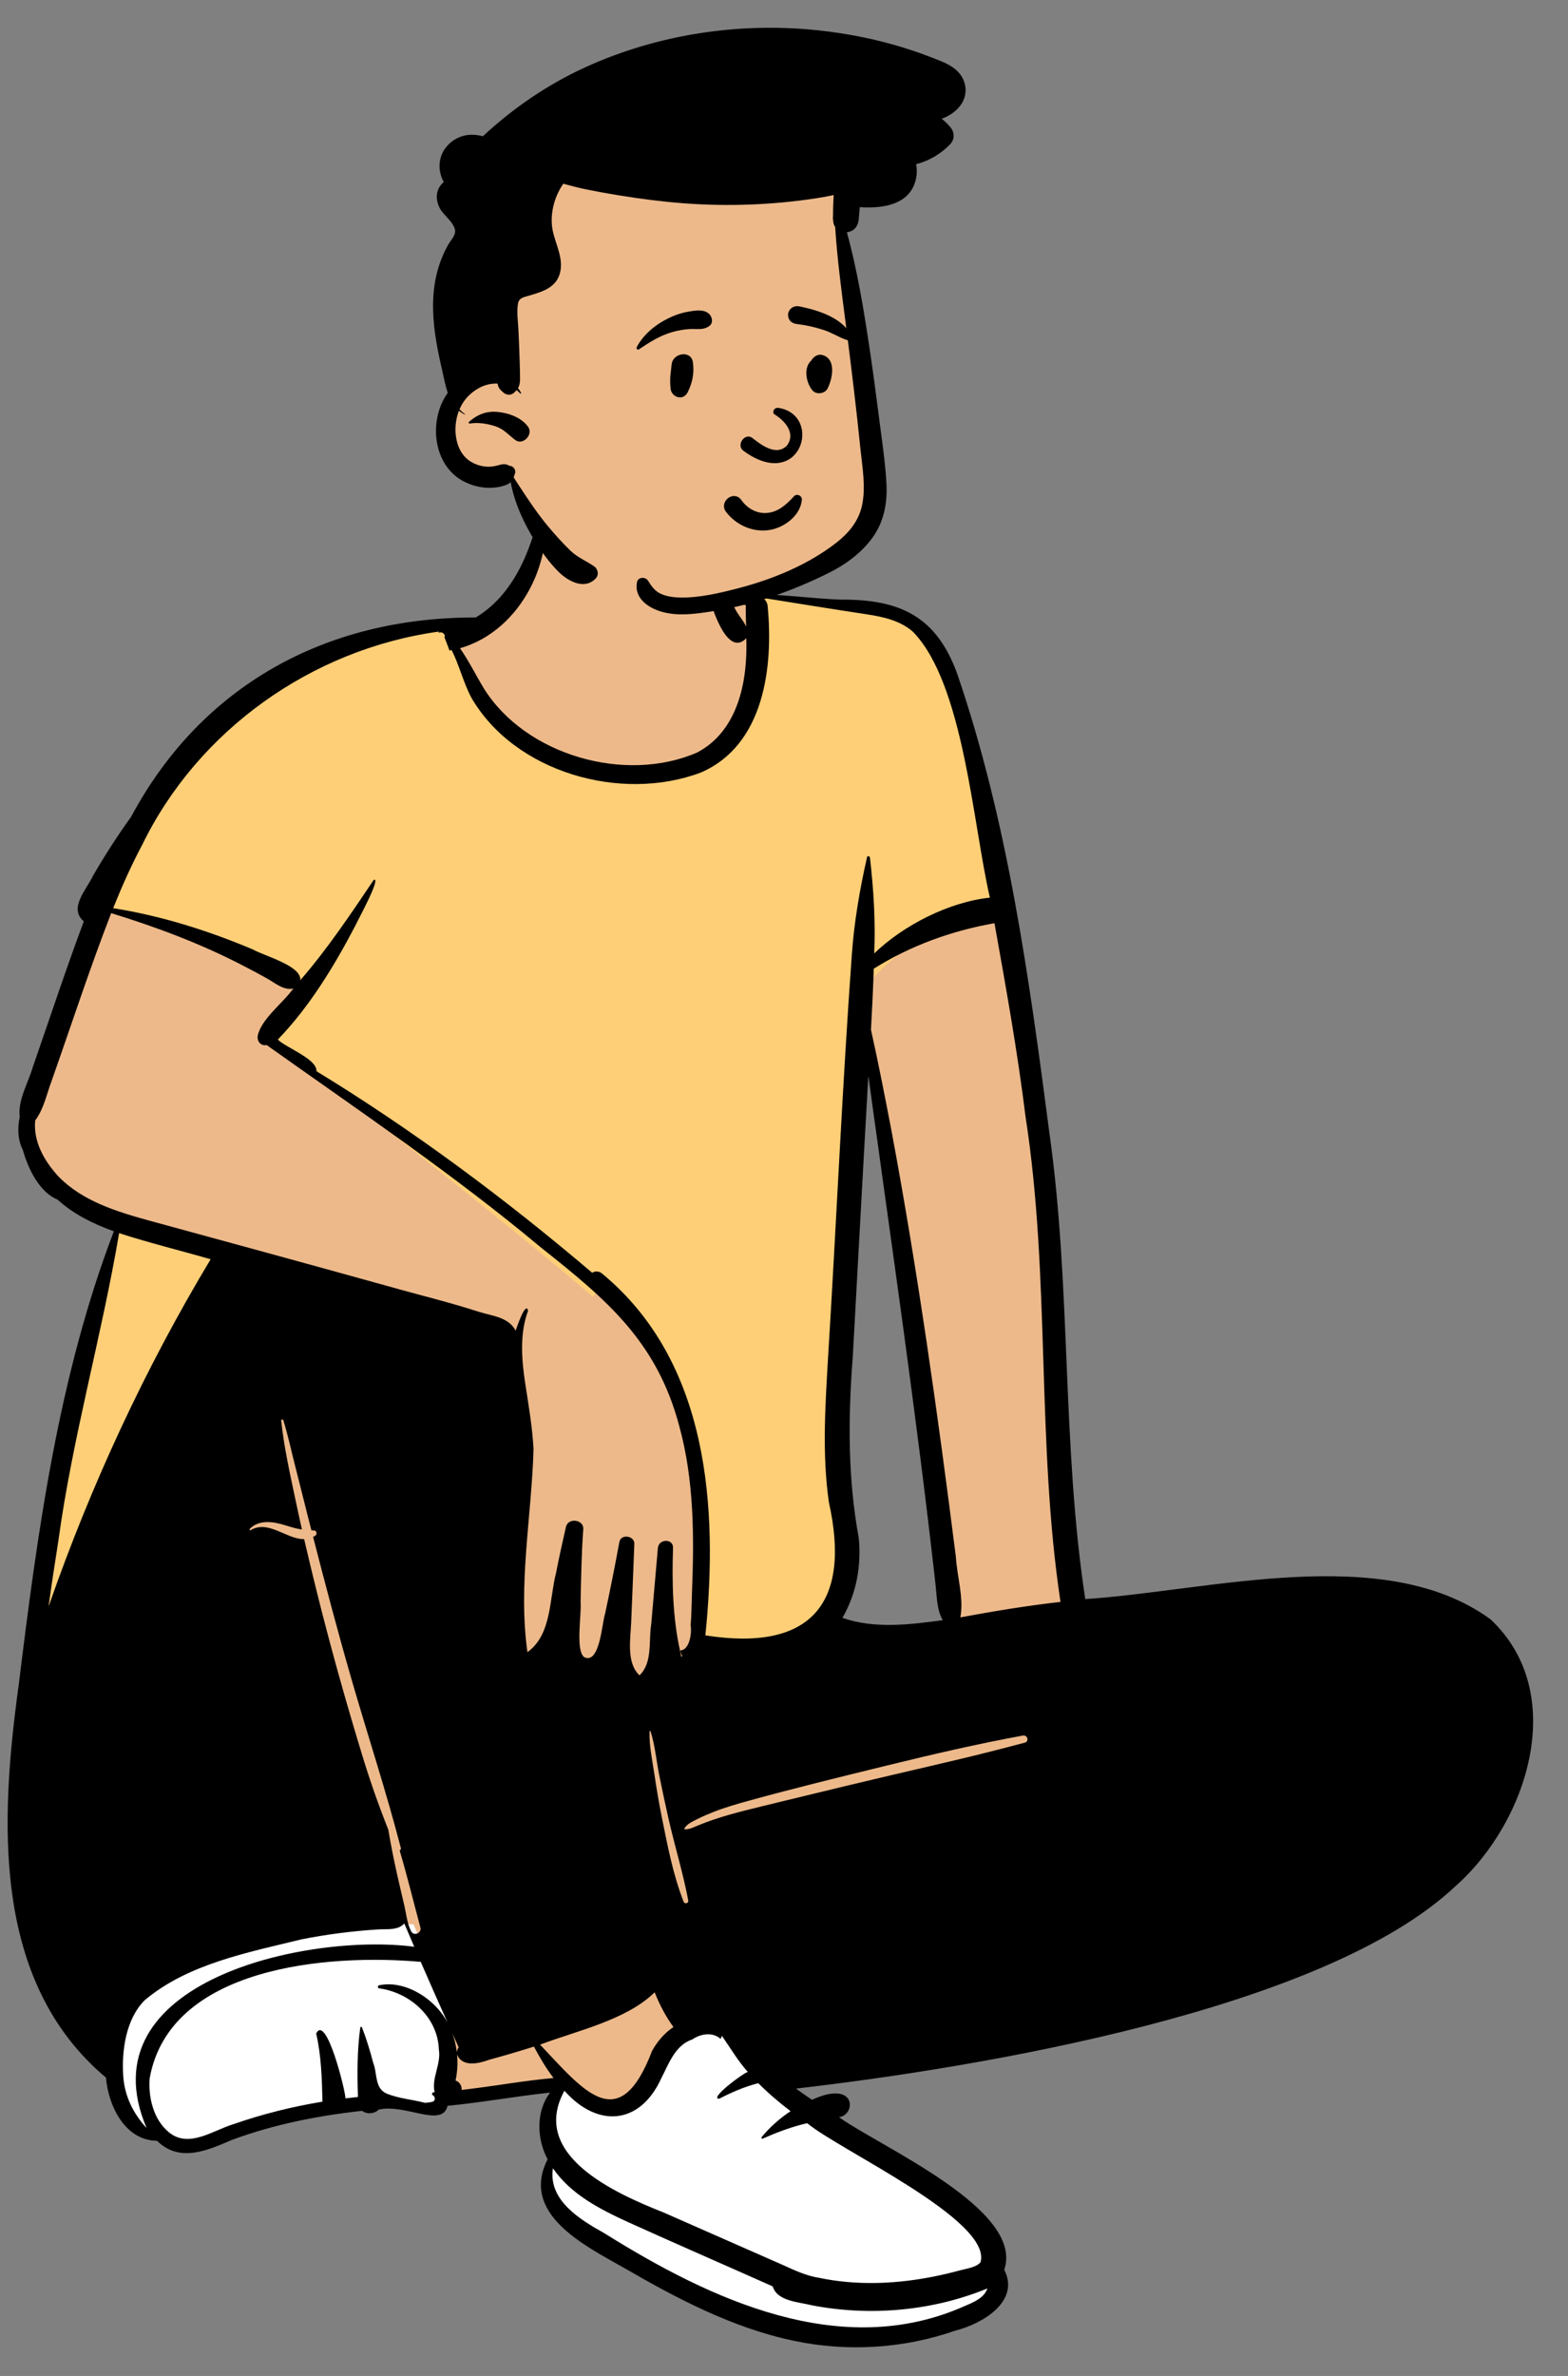 <svg viewBox="12.477 156.25 1341.307 2031.25" xmlns="http://www.w3.org/2000/svg" overflow="visible" xmlns:xlink="http://www.w3.org/1999/xlink" width="1341.307px" height="2031.25px"><rect x="12.477" y="156.25" width="1341.307" height="2031.25" fill="#808080" stroke="none"/><g id="Master/Character/Sitting" stroke="none" stroke-width="1" fill="none" fill-rule="evenodd"><g id="Sitting" transform="translate(-81, 637) scale(1 1)"><g id="Sitting/One Leg Up 2" stroke="none" stroke-width="1" fill="none" fill-rule="evenodd"><path d="M822.162,829.317 C824.401,852.677 819.823,874.985 808.918,893.845 L805.37,899.981 L812.123,902.342 C824.413,906.641 838.08,908.73 853.906,908.73 C870.193,908.73 887.13,906.462 900.739,904.639 L909.452,903.472 L905.172,895.904 C901.73,889.821 901.093,882.45 900.418,874.646 C900.236,872.55 900.049,870.382 899.803,868.238 C886.908,752.977 870.608,636.212 854.845,523.293 C850.696,493.579 846.407,462.853 842.246,432.629 L830.31,433.089 C827.099,489.033 823.983,545.922 820.97,600.938 C819.645,625.131 818.319,649.324 816.983,673.514 C812.22,734.671 813.865,784.191 822.162,829.317 M827.033,1520.49 C809.504,1520.49 791.941,1518.665 774.834,1515.065 C721.301,1503.828 672.666,1477.315 631.282,1453.347 C629.169,1452.149 627.025,1450.951 624.824,1449.72 C608.622,1440.655 588.459,1429.376 575.823,1415.617 C561.961,1400.523 559.575,1385.483 568.316,1368.284 L569.699,1365.563 L568.254,1362.872 C559.203,1346.026 559.876,1325.184 569.89,1312.189 L578.306,1301.269 L564.469,1302.737 C550.517,1304.218 536.455,1306.223 522.855,1308.163 C507.766,1310.316 492.161,1312.542 476.793,1314.031 L472.522,1314.446 L471.54,1318.561 C470.993,1320.852 470.318,1322.243 465.577,1322.243 C461.466,1322.243 455.941,1321.039 450.094,1319.765 C442.837,1318.185 434.611,1316.393 426.679,1316.393 C423.19,1316.393 420.052,1316.725 417.084,1317.41 L415.357,1317.807 L414.128,1319.066 C413.342,1319.871 412.004,1320.371 410.637,1320.371 C409.603,1320.371 408.644,1320.083 408.003,1319.582 L406.065,1318.066 L403.606,1318.335 C360.763,1323.04 323.82,1331.296 290.67,1343.572 L290.52,1343.628 L289.801,1343.939 C277.814,1349.112 265.421,1354.462 254.134,1354.462 C245.883,1354.462 239.183,1351.655 233.047,1345.628 L231.313,1343.927 L228.867,1343.903 C204.049,1343.675 192.709,1314.735 191.141,1295.338 L190.944,1292.896 L189.052,1291.308 C145.8,1255.011 120.266,1205.161 110.988,1138.907 C102.538,1078.559 109.026,1014.931 116.487,960.647 C133.746,819.971 151.747,693.86 197.505,574.253 L199.643,568.662 L193.946,566.615 C174.183,559.514 159.079,551.041 147.77,540.712 L146.987,539.995 L146.001,539.59 C129.793,532.931 121.855,508.35 119.808,500.976 L119.644,500.381 L119.358,499.833 C116.051,493.49 115.288,484.665 117.266,475.622 L117.478,474.648 L117.355,473.658 C116.287,465.072 119.832,456.095 123.585,446.591 C125.3,442.249 127.072,437.762 128.367,433.292 C132.819,420.518 137.266,407.518 141.568,394.944 C151.22,366.734 161.199,337.563 171.83,309.186 L173.284,305.306 L170.081,302.631 C164.613,298.064 166.439,292.687 174.324,279.832 C176.187,276.796 177.949,273.923 179.289,271.093 C189.396,253.628 200.228,236.863 211.49,221.257 L211.722,220.937 L211.907,220.59 C269.696,112.662 372.203,53.224 500.544,53.224 L503.16,53.229 L504.606,52.359 C528.66,37.894 545.831,13.075 557.1,-23.515 L557.46,-24.682 L557.321,-25.893 C556.935,-29.266 556.512,-33.687 556.657,-37.978 C557.024,-48.844 561.283,-58.54 568.341,-64.581 C581.732,-76.043 602.061,-77.003 621.736,-77.003 L624.561,-77.003 C649.716,-76.926 667.475,-72.558 680.451,-63.251 C695.527,-52.438 703.859,-34.982 705.924,-9.887 C706.541,-2.378 706.52,5.401 706.501,12.924 L706.496,15.024 L706.749,15.857 C708.557,21.822 710.675,27.553 713.043,32.892 L715.479,38.386 L721.019,35.909 C724.602,34.308 729.144,33.484 734.908,33.392 C736.57,33.353 738.191,33.336 739.826,33.336 C753.209,33.336 767.525,34.557 781.371,35.739 C791.803,36.629 802.591,37.55 813.033,37.959 L813.176,37.965 C813.176,37.965 814.618,37.956 815.265,37.956 C840.644,37.956 859.042,41.947 873.163,50.518 C888.368,59.744 899.301,74.553 907.568,97.12 C951.91,226.48 970.14,365.818 986.22,488.748 C995.341,553.034 998.115,618.938 1000.798,682.671 C1003.631,749.943 1006.559,819.505 1016.928,887.503 L1017.747,892.878 L1023.253,892.523 C1047.484,890.959 1073.669,887.591 1101.391,884.024 C1143.511,878.607 1187.065,873.004 1229.169,873.004 C1288.039,873.004 1332.675,884.588 1365.606,908.412 C1388.564,930.046 1400.441,959.337 1399.953,993.141 C1399.263,1040.903 1374,1093.708 1335.593,1127.667 L1335.448,1127.8 C1286.901,1173.663 1198.285,1213.441 1072.062,1246.031 C955.992,1275.999 835.932,1292.285 774.695,1299.324 L759.539,1301.068 L771.841,1309.961 C776.82,1313.562 781.363,1316.732 785.73,1319.653 L788.547,1321.535 L791.633,1320.121 C800.433,1316.085 806.022,1315.238 809.163,1315.238 C811.95,1315.238 815.312,1315.843 815.497,1318.728 C815.618,1320.616 814.274,1323.42 811.437,1323.775 L796.373,1325.655 L808.673,1334.427 C816.889,1340.287 829.147,1347.349 843.342,1355.528 C889.781,1382.285 959.961,1422.721 947.891,1458.231 L947.099,1460.564 L948.221,1462.764 C951.464,1469.12 951.741,1475.022 949.065,1480.804 C943.335,1493.195 925.41,1502.602 910.187,1506.429 L909.926,1506.495 L909.671,1506.583 C883.183,1515.812 855.379,1520.49 827.033,1520.49" id="Skin" fill="#edb98a"/><path d="M707.456,1253.821 C707.926,1253.092 708.346,1252.068 708.575,1251.162 C711.787,1255.733 763.178,1300.772 814,1339 C861.204,1374.506 915.345,1401.332 936.364,1430.933 C944.352,1442.183 948.412,1475.154 946.876,1480.692 C944.586,1483.596 930.846,1491.564 905.655,1504.596 C897.116,1506.906 828.586,1525.491 798.145,1519.166 C786.946,1517.463 706.2,1491.62 696,1487 L609.231,1436.648 C607.335,1435.817 605.449,1434.99 603.575,1434.168 L601.038,1433.157 C581.687,1425.411 557,1409 562.055,1385.345 C568,1361 557.334,1355.68 559.776,1339.642 C561.89,1325.762 566.503,1311.631 573.876,1298.158 C602.356,1330.19 638.506,1327.393 656.716,1287.578 L657.133,1286.767 L657.544,1285.953 C663.498,1274.074 669.127,1258.984 683.226,1254.314 C691.006,1249.054 700.956,1247.96 707.456,1253.821 Z M447.201,1164.479 L448.964,1168.526 C457.531,1188.126 475.72,1228.854 482.946,1244.922 C481.336,1241.947 479.496,1239.091 477.426,1236.391 C471.376,1228.506 478.473,1252.333 478.529,1277.204 C478.58,1300.271 471.456,1324.236 469.815,1324.634 C467.796,1325.126 439.617,1311.274 413.201,1315.479 C391.874,1318.874 359.537,1322.7 327.412,1331.47 C301.299,1338.599 275.327,1350.691 255.52,1354.8 C239.428,1358.138 236.283,1340.701 225.769,1341.78 C216.296,1342.751 214.771,1342.517 212.426,1340.559 C199.276,1329.685 186.846,1286.712 188.086,1270.569 C199,1185 367.471,1157.416 447.201,1164.479 Z" id="Shoes" fill="#FFF"/><path d="M729.55,28 L749.693,28.711 L751.467,28.783 C758.183,29.072 765.157,29.561 774.986,30.378 L777.667,30.602 L797.074,33.69 C802.992,34.626 808.545,35.498 813.906,36.334 L824.45,37.97 L836.944,39.884 L838.32,40.102 C857.028,43.124 869.841,47.673 880.428,56.894 L880.894,57.304 L881.097,57.485 L881.287,57.68 C897.457,74.315 909.658,100.47 919.599,136.172 L920.247,138.519 L920.832,140.673 C924.994,156.13 935.611,209.846 952.682,301.821 L943.901,302.485 C942.826,302.566 941.762,302.661 940.71,302.772 C909.157,306.075 872.19,324.196 847.953,347.564 C846.501,348.964 845.048,350.429 843.598,351.954 L842.728,352.876 L834.915,361.229 C816.92,637.857 809.278,786.03 811.987,805.75 L812.2,807.275 L812.445,808.387 C822.306,853.712 817.868,888.266 798.574,910.238 L797.985,910.9 L797.375,911.567 C776.946,933.594 742.251,940.88 694.596,933.391 C693.941,933.288 693.294,933.184 692.656,933.079 L684.76,931.749 L685.637,923.353 L685.78,921.959 C692.029,860.327 690.897,806.403 680.385,758.656 C668.232,703.453 643.792,658.572 604.941,624.976 L603.759,623.961 L603.591,623.819 L600.619,627.845 L592.567,620.989 C541.35,577.468 451.986,506.115 324.477,406.929 L355.147,362.945 L355.095,362.892 C354.791,362.594 354.37,362.234 353.822,361.811 L353.322,361.432 L353.076,361.252 C350.209,359.164 227.88,304.349 191.502,298.265 L189.742,297.974 L187.983,297.692 L186.562,297.469 L184.326,297.128 L174.996,295.722 L178.47,286.95 C178.935,285.775 179.406,284.595 179.883,283.408 C187.858,263.552 195.831,259.984 204.467,243.62 L205.179,242.273 L206.596,239.407 C225.818,201.004 252.57,145.292 310,108 C387,58 476.052,50.492 476.565,50.771 C485.22,82.126 498.698,108.869 517,131 C534.842,152.575 568.607,171.217 581.599,175.641 L582.6,175.979 L583.625,176.317 C618.238,187.619 656.009,187.581 687.743,175.871 L688.521,175.579 L689.009,175.366 C707.499,167.122 720.656,152.682 729.094,132.78 L729.386,132.084 L729.675,131.383 C739.148,108.15 741.997,78.64 739.307,47.012 L739.211,45.908 L739.066,44.328 L739.058,44.233 L729.55,28 Z M194.885,566.443 L197.794,567.377 L199.776,568.003 C209.969,571.205 223.566,576.943 240.732,581.633 L258.806,586.566 C263.744,587.923 267.554,588.985 271.294,590.052 L276.892,591.665 L279.366,592.394 L289.021,595.289 L284.011,603.573 L282.015,606.884 C226.548,699.129 180.455,798.041 144.292,901.828 C141.532,909.748 138.82,917.725 136.159,925.75 L134.568,930.571 L120,927.303 C121.295,916.922 122.615,906.824 123.974,896.943 L124.623,892.263 C126.699,877.396 128.987,862.078 131.519,846.026 L132.316,840.986 L132.811,837.402 L133.138,835.072 C138.393,797.908 144.733,765.94 158.657,702.685 L165.289,672.618 C170.441,649.137 180.306,613.745 194.885,566.443 Z" id="Top" fill="#FFCF77"/><path d="M914.984,901.971 C918.093,885.008 912.194,867.494 911.173,850.414 C895.734,728.583 878.684,606.834 856.093,486.068 C850.553,457.167 844.955,428.384 838.534,399.641 C839.505,382.235 840.355,364.83 840.914,347.414 C872.264,327.704 907.615,314.947 944.173,308.515 C954.053,363.559 963.923,418.564 970.774,474.1 C992.125,611.562 979.944,751.437 1000.654,888.742 C971.923,891.963 943.414,896.73 914.984,901.971 M970.128,1009.062 C948.523,1014.807 926.898,1020.303 905.12,1025.373 C866.365,1034.395 827.621,1043.454 788.966,1052.879 C769.673,1057.584 750.336,1062.148 731.082,1067.005 C721.944,1069.311 712.866,1071.872 703.926,1074.84 C699.463,1076.321 695.102,1078.02 690.742,1079.766 C686.923,1081.294 683.318,1083.401 679.119,1083.1 C678.869,1083.083 678.712,1082.84 678.836,1082.615 C681.033,1078.575 685.559,1076.66 689.557,1074.618 C693.963,1072.366 698.556,1070.434 703.152,1068.589 C713.361,1064.491 723.994,1061.482 734.598,1058.562 C773.143,1047.954 812.018,1038.451 850.852,1028.943 C889.872,1019.39 928.894,1010.241 968.433,1003.006 C972.415,1002.278 974.139,1007.995 970.128,1009.062 M778.745,1335.683 C780.473,1335.22 782.213,1334.795 783.944,1334.392 C811.664,1357.472 942.213,1417.401 932.284,1453.198 C928.774,1457.65 920.375,1458.664 915.063,1460.102 C905.813,1462.604 896.473,1464.772 887.044,1466.486 C856.563,1472.031 824.995,1472.997 794.553,1466.672 C783.355,1464.969 773.245,1460.191 763.044,1455.572 C730.085,1441.072 693.784,1425.054 660.984,1410.674 C619.313,1394.154 546.223,1361.598 576.284,1306.663 C604.764,1338.696 640.914,1335.899 659.125,1296.084 C665.404,1283.998 670.884,1267.705 685.634,1262.819 C693.414,1257.559 703.365,1256.466 709.865,1262.327 C710.335,1261.598 710.755,1260.573 710.984,1259.667 C718.313,1270.099 724.634,1281.082 733.223,1290.617 C730.274,1290.775 699.574,1313.499 708.634,1313.509 C719.534,1307.895 730.365,1303.216 742.134,1300.192 C750.664,1308.77 760.044,1316.75 769.764,1324.127 C760.324,1330.362 751.843,1337.996 745.024,1346.282 C744.434,1347.011 745.154,1347.956 746.034,1347.561 C756.625,1342.843 767.514,1338.696 778.745,1335.683 M919.264,1490.47 C813.234,1538.098 700.984,1485.064 610.563,1428.522 C589.694,1416.869 562.245,1400.35 566.463,1372.917 C581.835,1395.405 607.173,1408.211 631.495,1419.312 C672.355,1437.782 713.484,1455.66 754.444,1473.903 C758.313,1486.737 776.813,1487.23 787.995,1490.077 C837.764,1499.731 891.264,1494.934 938.105,1475.686 C935.394,1483.714 926.524,1487.397 919.264,1490.47 M496.224,1305.018 C493.604,1305.353 490.983,1305.658 488.365,1305.954 C488.634,1302.487 486.545,1299.02 483.185,1297.946 C484.695,1290.596 485.253,1283.002 484.445,1275.546 C488.825,1286.864 502.964,1283.426 511.945,1280.165 C524.774,1276.678 537.524,1272.926 550.205,1268.926 C555.205,1278.216 560.504,1287.367 567.014,1295.779 C543.313,1297.887 519.835,1302.073 496.224,1305.018 M485.795,1269.418 C485.164,1270.749 484.264,1272.158 484.245,1273.753 C483.604,1268.247 482.354,1262.809 480.454,1257.598 C482.233,1261.538 484.014,1265.478 485.795,1269.418 M470.834,1239.898 C459.173,1224.698 437.625,1212.277 417.704,1216.512 C416.423,1216.789 416.394,1218.846 417.704,1219.103 C444.464,1222.738 467.964,1243.965 468.894,1271.409 C471.003,1283.83 462.365,1296.025 465.274,1307.944 C464.695,1307.983 464.115,1308.013 463.545,1308.052 C463.334,1308.85 463.144,1309.558 462.894,1310.18 C465.784,1310.662 466.634,1315.312 463.224,1316.139 C461.204,1316.632 459.094,1316.888 456.945,1316.996 C446.034,1314.051 434.524,1313.371 424.094,1309.017 C413.774,1304.457 416.354,1291.642 412.714,1282.766 C410.045,1272.531 406.974,1262.337 403.104,1252.516 C402.825,1251.727 401.755,1251.905 401.664,1252.703 C398.935,1272.295 399.024,1292.223 399.685,1311.972 C396.104,1312.337 392.545,1312.741 388.974,1313.184 C389.204,1307.667 372.654,1240.459 363.935,1257.707 C368.325,1276.669 368.854,1296.478 369.325,1315.992 C343.435,1320.257 317.923,1326.61 293.104,1335.259 C275.615,1340.559 254.814,1356.24 237.834,1342.065 C224.685,1331.191 220.255,1312.218 221.494,1296.074 C238.594,1200.555 373.654,1189.395 453.384,1196.457 C460.914,1213.833 468.584,1231.15 476.354,1248.428 C474.745,1245.453 472.904,1242.597 470.834,1239.898 M198.905,1294.213 C197.445,1272.522 201.094,1245.522 217.165,1229.357 C253.945,1198.26 305.445,1188.478 351.404,1177.22 C372.813,1172.994 394.514,1170.186 416.303,1168.788 C424.034,1168.177 433.854,1169.929 439.313,1163.606 C442.125,1170.265 444.974,1176.914 447.825,1183.563 C356.325,1171.575 165.423,1213.222 218.883,1338.568 C207.564,1326.304 200.064,1311.372 198.905,1294.213 M135.024,892.711 C137.584,874.094 140.383,855.497 143.344,836.929 C155.445,748.118 180.454,661.681 195.364,573.471 C221.173,581.863 247.605,588.256 273.664,595.811 C217.195,689.725 171.005,789.45 135.024,892.711 M347.067,805.324 C342.103,781.721 336.534,757.67 334.003,733.676 C333.889,732.597 335.548,732.483 335.844,733.431 C339.991,746.717 342.817,760.492 346.315,773.962 C349.827,787.48 353.091,801.058 356.548,814.59 C357.651,818.911 358.759,823.23 359.866,827.549 C360.531,827.578 361.192,827.6 361.851,827.615 C364.384,827.674 365.142,830.853 363.106,832.176 C362.51,832.562 361.914,832.901 361.317,833.203 C371.902,874.38 382.75,915.464 394.587,956.325 C408.382,1003.942 423.911,1050.984 436.324,1098.985 C436.611,1100.096 436.096,1100.871 435.344,1101.207 C441.8,1123.048 447.211,1145.178 453.113,1167.187 C454.341,1171.769 447.574,1174.739 445.26,1170.448 C441.697,1163.84 440.909,1154.809 439.166,1147.547 C437.2,1139.368 435.334,1131.169 433.469,1122.967 C430.505,1109.92 427.844,1096.714 425.651,1083.484 C417.479,1062.953 410.161,1042.175 403.685,1021.005 C389.183,973.594 375.805,925.858 363.897,877.749 C360.38,863.547 356.935,849.326 353.647,835.071 C338.676,835.301 323.034,818.366 307.991,827.382 C307.296,827.799 306.591,826.85 307.139,826.294 C313.135,820.217 321.425,819.687 329.478,821.192 C334.711,822.169 339.728,824.023 344.851,825.419 C347.108,826.035 349.425,826.486 351.767,826.822 C350.151,819.666 348.577,812.502 347.067,805.324 M669.585,1252.211 C661.934,1257.215 655.694,1264.611 651.294,1272.561 C623.093,1346.341 592.934,1306.821 555.463,1267.232 C587.173,1255.264 629.173,1246.3 653.495,1222.512 C657.705,1233.032 662.855,1243.05 669.585,1252.211 M659.495,1072.245 C657.047,1060.107 655.029,1047.893 653.192,1035.651 C651.431,1023.91 648.678,1011.333 649.126,999.449 C649.144,998.975 649.812,998.891 649.956,999.339 C653.768,1011.186 654.909,1024.287 657.327,1036.489 C659.667,1048.285 662.236,1060.037 664.826,1071.781 C670.141,1095.892 677.659,1119.633 682.208,1143.889 C682.697,1146.487 679.186,1147.4 678.231,1144.969 C669.12,1121.775 664.399,1096.565 659.495,1072.245 M143.733,525.302 C131.415,512.034 121.734,495.091 123.605,477.114 C131.005,467.244 133.454,454.37 137.764,442.963 C154.614,395.228 170.255,347.128 188.594,299.906 C227.605,311.904 265.983,326.295 302.185,345.198 C308.844,348.596 315.435,352.123 321.945,355.777 C328.764,359.599 336.204,366.238 344.384,364.337 C335.445,376.995 317.034,390.165 313.923,404.793 C313.255,409.422 316.534,413.717 321.575,412.683 C400.464,468.722 481.935,523.578 556.504,585.999 C612.343,630.209 655.213,666.064 674.365,737.794 C687.274,784.259 687.313,832.821 685.414,880.595 C685.044,889.883 685.034,899.39 684.284,908.738 C685.404,915.732 683.274,929.965 675.414,930.221 C675.593,931.916 676.154,933.482 677.044,934.861 C676.794,935.195 676.534,935.511 676.264,935.836 C675.875,933.925 675.495,932.024 675.134,930.113 C669.014,903.005 668.194,871.553 669.213,842.691 C669.644,834.417 656.955,834.614 656.245,842.691 C654.335,864.51 652.423,886.328 650.514,908.137 C648.223,922.272 651.835,940.761 640.534,951.508 C629.044,940.889 632.843,919.948 633.404,906.246 C634.303,883.895 635.274,861.555 636.105,839.204 C636.365,832.122 624.634,830.299 623.303,837.5 C619.534,858.028 615.455,878.497 611.063,898.907 C608.414,906.797 606.593,942.2 593.355,936.053 C585.463,930.665 591.154,899.075 590.115,888.614 C590.605,867.908 590.894,847.232 592.414,826.576 C593.034,818.242 579.463,816.469 577.605,824.606 C574.585,837.776 571.694,850.946 569.074,864.204 C563.324,886.555 565.414,916.855 544.654,931.709 C536.524,873.651 548.223,815.997 549.865,758.145 C548.884,739.4 545.664,720.842 542.824,702.323 C539.684,681.844 537.855,659.553 545.205,639.803 C543.194,630.957 535.294,654.884 534.553,656.874 C528.605,645.152 514.115,644.245 502.654,640.591 C477.185,632.346 451.094,626.131 425.325,618.802 C356.983,599.82 288.563,581.134 220.125,562.487 C192.785,554.922 164.005,545.968 143.733,525.302 M828.085,834.121 C818.654,783.007 818.914,731.214 822.944,679.539 C827.375,599.397 831.673,519.234 836.274,439.102 C856.245,584.138 877.534,729.008 893.813,874.508 C894.973,884.634 894.794,895.351 899.904,904.384 C871.664,908.167 841.563,911.979 814.105,902.374 C826.154,881.541 830.404,857.821 828.085,834.121 M215.143,241.464 C262.745,143.738 359.803,74.362 468.654,59.232 C468.774,59.35 468.904,59.468 469.024,59.596 C468.664,59.921 468.334,60.276 468.034,60.64 C470.964,58.483 474.983,61.192 473.685,64.176 C475.295,67.851 476.483,71.633 477.974,75.337 C478.604,75.278 479.245,75.219 479.884,75.12 C486.344,87.946 489.844,102.731 496.594,115.517 C533.534,179.524 624.694,205.51 693.074,179.671 C747.335,156.159 755.034,89.206 750.173,37.738 C749.923,34.271 748.164,31.818 745.813,30.37 C775.404,35.108 804.995,39.886 834.615,44.387 C848.884,46.554 863.544,49.687 874.563,59.488 C917.934,104.12 925.673,224.225 940.264,286.667 C905.355,290.322 866.335,310.219 841.313,334.343 C842.495,306.919 840.803,279.634 837.644,252.407 C837.593,251.078 835.375,250.624 835.164,252.082 C828.914,279.683 824.105,307.52 822.125,335.8 C813.894,449.602 809.005,563.63 801.955,677.51 C799.544,719.423 796.534,761.701 802.505,803.467 C821.723,889.451 787.835,931.65 696.875,917.357 C707.923,808.392 699.914,683.716 608.664,608.163 C605.884,605.681 602.544,605.849 600.014,607.326 C525.824,544.284 447.524,485.891 364.185,435.042 C364.784,424.533 338.495,415.244 331.134,407.994 C358.464,379.684 379.274,345.267 397.423,310.653 C399.024,306.89 419.894,269.025 413.253,271.409 C393.423,300.792 373.704,330.363 350.354,357.255 C351.625,344.853 319.495,336.538 309.604,330.875 C271.394,314.78 231.445,302.181 190.274,295.659 C197.685,277.211 205.785,259.037 215.143,241.464 M723.625,42.141 C722.375,40.004 721.184,37.817 720.044,35.601 C723.904,35.748 727.664,35.886 731.463,36.517 C731.294,42.634 731.634,48.8 731.705,54.967 C729.803,50.455 726.085,46.338 723.625,42.141 M1368.445,903.566 C1277.255,837.254 1127.474,879.502 1021.835,886.318 C1001.694,754.254 1009.914,620.033 991.144,487.753 C973.855,355.6 955.625,221.605 912.205,94.989 C894.284,46.032 863.284,31.493 812.245,31.887 C786.343,30.872 758.955,26.725 733.784,27.317 C728.264,27.405 722.495,28.134 717.514,30.36 C710.514,14.58 706.713,-2.363 704.794,-19.433 C704.673,-20.517 703.294,-20.714 702.884,-19.68 C696.963,-4.815 696.335,11.408 699.553,26.972 C701.884,38.122 715.755,82.006 731.865,64.837 C733.144,100.84 725.234,143.837 689.963,162.523 C628.335,189.395 543.144,164.926 507.445,107.893 C500.545,96.496 494.594,84.369 486.954,73.426 C540.184,58.355 570.063,-5.426 557.524,-53.998 C549.774,-16.222 535.644,25.987 500.454,47.145 C372.313,46.86 265.774,105.223 205.575,217.636 C193.794,233.958 182.905,250.92 172.923,268.178 C167.554,279.722 151.825,295.779 165.173,306.929 C149.755,348.084 136.075,389.81 121.615,431.29 C117.644,445.11 108.564,459.61 110.374,474.139 C108.415,483.093 108.504,493.682 112.995,502.292 C117.254,517.639 126.814,538.285 142.665,544.796 C156.114,557.079 173.125,565.541 190.864,571.914 C143.554,695.556 125.544,828.901 109.514,959.536 C93.803,1073.82 85.695,1212.839 184.133,1295.433 C186.044,1319.065 200.064,1349.178 227.785,1349.434 C246.983,1368.286 270.384,1357.943 291.755,1348.724 C327.825,1335.366 365.654,1327.96 403.245,1323.833 C407.274,1326.985 413.834,1326.462 417.423,1322.788 C440.195,1317.538 471.753,1338.795 476.354,1319.538 C505.714,1316.691 534.754,1311.352 564.085,1308.238 C551.723,1324.276 552.615,1347.926 561.923,1365.252 C538.213,1411.895 593.444,1438.905 627.213,1458.044 C672.803,1484.442 720.414,1509.492 772.553,1520.435 C818.394,1530.079 866.414,1527.154 910.644,1511.748 C933.884,1505.906 966.343,1486.728 952.553,1459.709 C970.034,1408.29 847.274,1355.009 811.164,1329.259 C825.923,1327.418 826.463,1296.783 788.074,1314.386 C783.434,1311.282 778.875,1308.081 774.365,1304.821 C929.644,1286.973 1226.195,1237.868 1338.574,1131.721 C1400.313,1077.14 1435.935,966.737 1368.445,903.566" id="Ink" fill="#000"/></g></g><g id="Head" transform="translate(345, 180) scale(0.998 1)"><g id="Head/Pomp" stroke="none" stroke-width="1" fill="none" fill-rule="evenodd"><path d="M385.415,173.222 C381.554,149.862 394.226,145.016 385.415,122.811 C365.833,81.667 312.468,83.44 273.308,80.277 C229.63,78.603 185.422,84.369 145.156,101.875 C135.538,106.056 126.287,110.973 117.419,116.56 C109.751,121.391 110.805,130.577 115.64,135.588 C80.775,184.96 100.716,251.232 72.897,303.202 C67.758,312.491 60.961,320.821 56.494,330.487 C49.704,345.18 49.269,366.233 64.667,375.99 C86.354,387.631 98.456,364.584 109.112,397.993 C162.33,514.483 269.329,521.044 370.905,460.31 C379.693,455.422 388.662,449.897 395.298,442.217 C410.361,425.266 408.587,401.428 408.92,380.259 C409.106,367.854 409.137,355.447 409.016,343.039 C408.542,292.781 391.885,223.065 385.415,173.222 Z" id="Skin" fill="#edb98a"/><path d="M169.067,33.508 C230.397,5.688 299.958,-4.862 366.858,2.058 C399.878,5.468 432.464,12.784 463.475,24.669 L466.193,25.719 C473.848,28.666 482.1,31.59 487.918,37.588 C494.689,44.558 496.588,55.098 491.748,63.708 C487.988,70.398 481.228,75.197 474.018,77.758 C476.558,79.838 478.968,82.158 481.228,84.748 C485.038,89.088 485.328,95.277 481.228,99.558 C473.328,107.808 463.078,113.777 452.038,116.638 C453.278,122.628 452.608,129.258 449.948,135.228 C442.315,152.365 420.813,154.407 404.267,153.389 L403.768,153.358 L402.848,163.888 C402.358,169.498 398.998,173.848 393.298,174.708 C393.098,174.738 392.897,174.758 392.698,174.777 C401.718,207.398 407.168,241.027 412.198,274.458 C414.826,291.909 417.178,309.4 419.43,326.903 L420.178,332.738 C422.578,351.608 425.578,370.668 426.618,389.678 C427.548,406.928 424.258,423.398 413.628,437.318 C404.088,449.798 391.078,459.148 377.088,466.088 C345.478,481.777 312.208,493.458 277.248,498.878 L274.916,499.236 C261.421,501.296 247.517,503.032 234.168,499.298 C222.439,496.018 210.138,487.558 212.788,473.968 C213.678,469.378 220.098,469.178 222.298,472.728 L222.805,473.541 C225.444,477.727 228.335,481.617 232.939,483.777 C238.328,486.318 244.578,487.027 250.468,487.098 C266.918,487.288 284.048,483.188 299.888,479.078 C329.468,471.399 359.848,458.878 384.078,439.908 C394.388,431.848 402.668,421.768 405.588,408.798 C409.198,392.808 405.878,375.328 404.238,359.258 C400.863,326.098 396.846,293 392.608,259.939 L391.758,253.328 C388.189,225.688 384.439,198.038 382.658,170.238 C381.918,169.228 381.418,168.078 381.218,166.818 L380.939,165.008 L380.939,165.008 C380.698,163.458 380.658,162.038 380.828,160.728 C380.838,155.708 380.978,150.718 381.268,145.697 C381.317,144.798 381.358,143.898 381.388,143.008 C376.168,144.158 370.908,145.088 365.628,145.878 C328.508,151.468 290.808,152.868 253.388,150.088 C234.718,148.697 216.189,146.308 197.718,143.318 C188.317,141.798 178.948,140.118 169.608,138.238 C162.858,136.888 156.248,135.058 149.608,133.338 C142.758,143.308 139.058,155.578 139.778,167.628 C140.588,181.378 149.748,193.848 147.178,207.898 C144.766,221.047 133.5,225.124 122.378,228.38 L117.648,229.747 C114.009,230.809 111.366,231.835 110.708,236.208 C109.578,243.718 110.968,252.168 111.258,259.718 C111.608,268.648 112.067,277.578 112.278,286.508 C112.388,291.128 112.567,295.768 112.558,300.388 C112.548,303.668 112.058,305.908 110.788,308.027 C111.768,309.258 112.647,310.588 113.428,311.998 C113.678,312.458 113.058,312.947 112.689,312.568 C111.698,311.538 110.647,310.608 109.538,309.777 C108.978,310.468 108.328,311.168 107.567,311.918 L107.508,311.838 L107.508,311.838 C105.128,314.208 101.348,314.438 98.397,311.918 L97.622,311.247 C95.462,309.353 93.978,307.777 93.378,304.648 C93.348,304.488 93.317,304.328 93.298,304.168 C87.808,303.978 82.228,305.277 77.288,308.008 C69.458,312.338 63.948,318.508 60.689,326.128 C61.988,327.648 63.508,329.008 65.278,330.148 C65.528,330.318 65.308,330.688 65.038,330.558 C63.228,329.708 61.608,328.658 60.158,327.428 C58.988,330.428 58.168,333.648 57.668,337.058 C55.908,349.098 59.048,363.808 69.928,370.668 C74.638,373.638 80.018,375.248 85.598,375.268 C88.317,375.277 90.668,374.818 93.308,374.168 C95.098,373.728 96.878,373.088 98.748,373.088 C100.348,373.088 101.828,373.488 103.198,374.288 L102.818,374.321 C101.894,374.408 102.072,374.447 103.358,374.447 C107.358,374.618 109.647,378.678 107.808,382.208 L107.566,382.753 C107.515,382.863 107.472,382.954 107.439,383.027 L107.293,383.963 C107.279,384.052 107.264,384.144 107.248,384.238 L107.192,384.427 C107.182,384.458 107.171,384.488 107.158,384.518 L113.157,393.666 C120.512,404.857 128.031,416.006 136.588,426.228 C142.588,433.398 148.948,440.428 155.668,446.938 C161.708,452.788 168.948,455.608 175.788,460.208 C179.439,462.648 180.508,467.758 177.189,471.048 C167.448,480.718 153.658,473.038 145.668,465.178 C138.108,457.728 131.578,448.768 125.948,439.798 C115.958,423.848 108.008,406.888 104.528,388.478 C103.078,389.808 101.228,390.638 99.358,391.288 C95.608,392.588 91.478,393.128 87.518,393.268 C79.928,393.518 72.328,391.678 65.498,388.418 C37.708,375.168 33.628,335.488 50.618,312.088 C48.327,305.444 47.047,298.236 45.657,292.088 L45.025,289.341 C38,258.648 33.282,226.333 45.738,196.258 C47.338,192.378 49.138,188.598 51.268,184.978 C52.978,182.068 55.918,178.968 56.728,175.658 C58.528,168.388 47.418,160.748 44.178,154.978 C40.368,148.208 39.828,140.218 45.018,134.027 C45.678,133.248 46.397,132.527 47.178,131.898 C42.258,122.978 42.028,111.758 48.508,102.958 C52.768,97.158 59.268,93.098 66.368,91.868 C70.708,91.118 75.928,91.398 80.698,92.738 C106.817,68.488 136.618,48.228 169.067,33.508 Z M68.767,336.938 C75.738,330.788 83.438,327.568 92.938,328.378 C102.488,329.197 113.988,333.148 119.597,341.338 C124.028,347.808 114.998,357.298 108.498,352.438 C102.578,348.008 98.627,343.008 91.278,340.628 C84.677,338.498 76.507,337.128 69.597,338.348 C68.837,338.478 68.078,337.538 68.767,336.938 Z" id="Ink" fill="#000"/></g></g><g id="Face" transform="translate(504, 366) scale(1 1)" fill="#000"><g id="Face/Smile" stroke="none" stroke-width="1" fill="none" fill-rule="evenodd"><path d="M146.587,240.927 C139.864,238.184 133.866,233.61 129.481,227.766 C127.957,225.735 127.561,223.59 127.881,221.628 C128.241,219.421 129.546,217.422 131.326,216.081 C133.112,214.735 135.345,214.072 137.504,214.41 C139.381,214.704 141.248,215.731 142.727,217.862 L143.035,218.288 C145.642,221.815 149.04,224.709 152.91,226.574 C156.641,228.372 160.814,229.211 165.132,228.723 C173.356,227.794 179.024,223.346 185.049,217.307 C185.796,216.544 186.543,215.758 187.294,214.959 C187.768,214.234 188.426,213.769 189.157,213.524 C189.968,213.253 190.886,213.269 191.726,213.562 C192.537,213.845 193.262,214.381 193.748,215.095 C194.209,215.773 194.471,216.61 194.386,217.574 C193.835,223.833 190.562,229.419 185.914,233.806 C180.752,238.677 173.909,242.047 167.466,243.229 C160.368,244.531 153.136,243.598 146.587,240.927 L146.587,240.927 Z M170.814,144.367 C178.366,148.957 189.872,159.66 181.748,171.04 C172.186,181.073 158.419,169.569 151.634,164.366 C145.343,160.334 138.275,170.705 144.112,175.413 C193.136,211.708 213.031,145.567 174.634,138.97 C170.406,138.243 168.836,142.947 170.814,144.367 Z M82.963,102.146 C83.798,91.79 99.57,89.438 101.139,99.686 C102.544,108.866 100.89,117.299 96.755,125.564 C92.804,133.46 82.874,129.777 82.123,122.587 C81.116,112.949 82.444,108.589 82.963,102.146 Z M203.027,97.561 C205.226,94.681 208.401,92.716 212.205,93.826 C224.09,97.299 220.587,114.172 216.413,122.385 C214.145,126.846 206.814,127.977 203.501,124.049 C198.101,117.645 195.515,104.856 202.38,98.549 C202.566,98.222 202.773,97.894 203.027,97.561 Z M96.588,56.831 L98.465,56.502 C104.273,55.497 111.494,54.532 115.603,59.202 C117.782,61.678 118.532,66.279 115.603,68.65 C110.451,72.82 104.755,71.204 98.581,71.556 C93.493,71.849 88.603,72.691 83.702,74.091 C72.95,77.165 64.189,82.775 55.006,88.934 C53.801,89.743 52.571,88.201 53.146,87.075 C58.447,76.692 68.72,68.162 79.01,62.964 C84.502,60.188 90.512,57.886 96.588,56.831 Z M192.193,52.179 L193.63,52.473 C209.267,55.742 229.583,62.271 236.988,77.631 C237.271,79.803 236.972,80.268 236.73,80.572 L236.649,80.674 C236.45,80.933 236.29,81.291 235.349,81.587 C235.088,81.525 234.824,81.459 234.557,81.389 C231.163,80.499 228.477,79.274 225.877,78.002 L223.058,76.613 C219.788,75.01 216.488,73.465 212.992,72.324 C205.53,69.89 197.854,68.175 190.06,67.26 C188.37,67.062 186.744,66.491 185.46,65.514 C184.242,64.587 183.311,63.302 182.887,61.596 C182.337,59.386 182.495,57.714 183.681,55.721 C184.572,54.224 185.847,53.187 187.311,52.591 C188.804,51.984 190.504,51.841 192.193,52.179 Z" id="Ink" fill="#000"/></g></g><g id="Beard" transform="translate(468, 518) scale(1 1)" fill="#000"><g id="Beard/None" stroke="none" stroke-width="1" fill="none" fill-rule="evenodd" fill-opacity="0"/></g><g id="Mask" transform="translate(370, 480) scale(1 1)" fill="#000"><g id="Mask/None" stroke="none" stroke-width="1" fill="none" fill-rule="evenodd" fill-opacity="0"/></g><g id="Accessories" transform="translate(392, 421) scale(1 1)" fill="#000"><g id="Accessories/None" stroke="none" stroke-width="1" fill="none" fill-rule="evenodd" fill-opacity="0"/></g></g></svg>